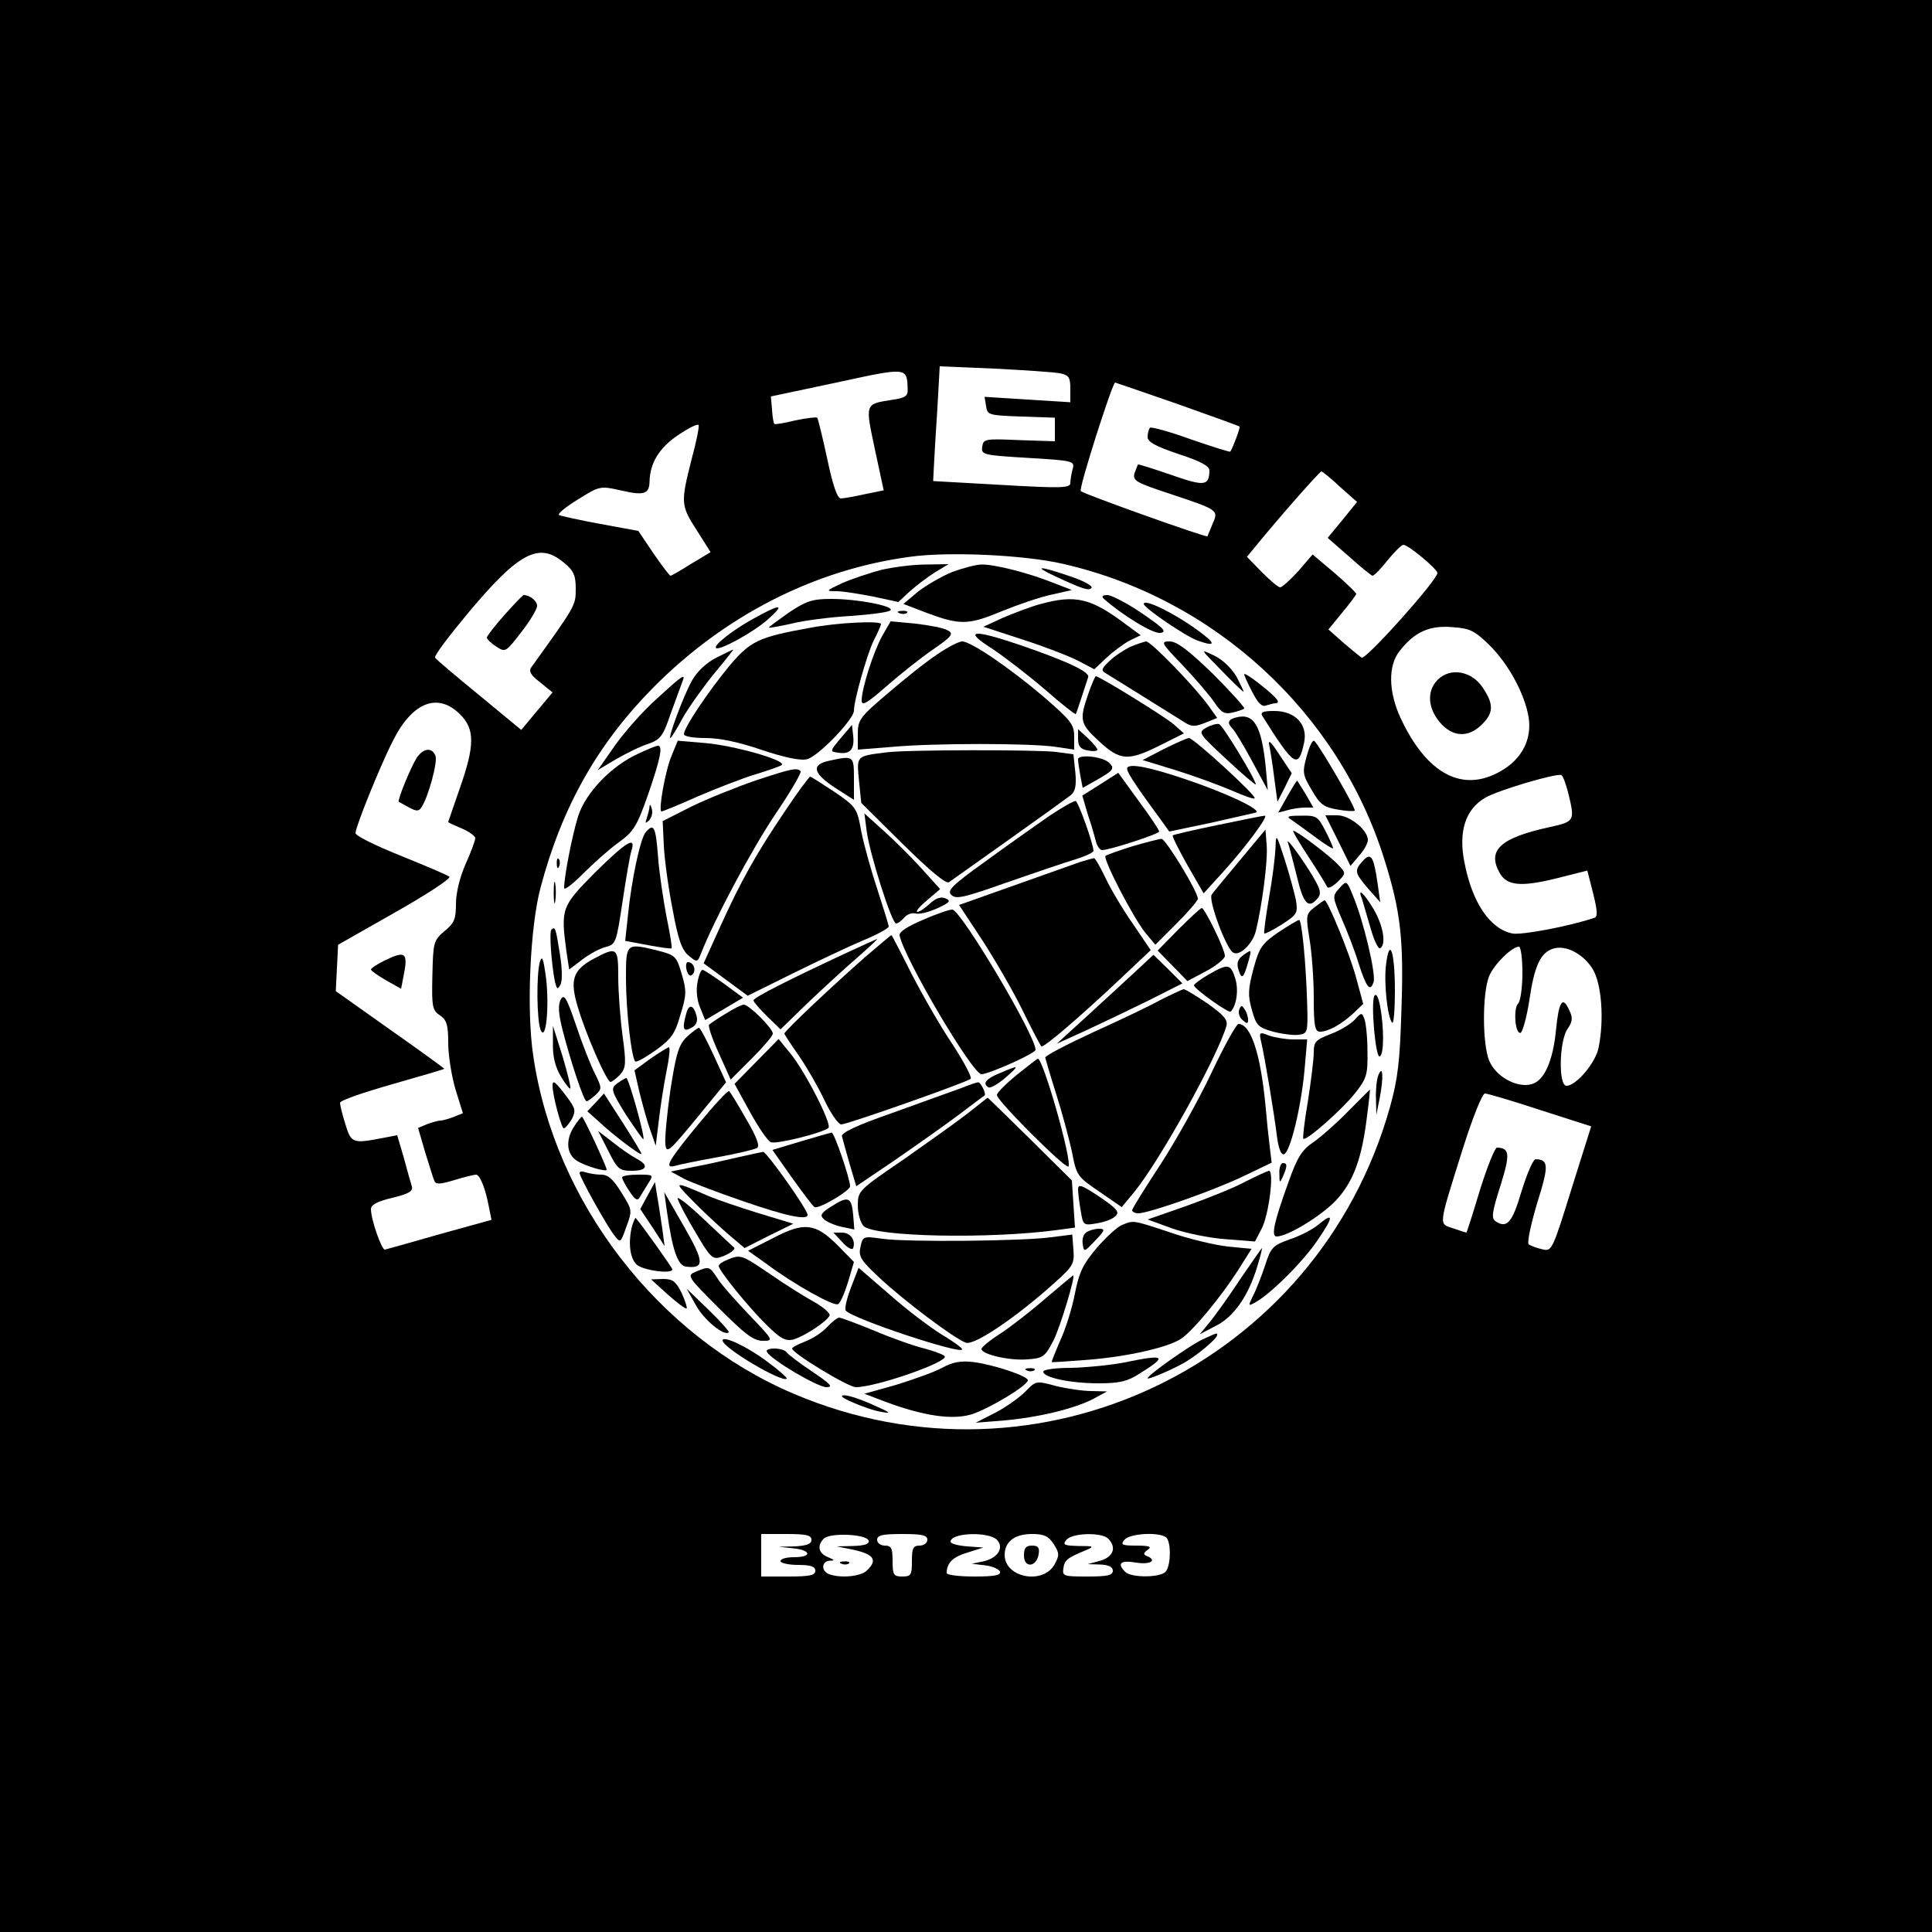 <?xml version="1.0" standalone="no"?>
<!DOCTYPE svg PUBLIC "-//W3C//DTD SVG 20010904//EN"
 "http://www.w3.org/TR/2001/REC-SVG-20010904/DTD/svg10.dtd">
<svg version="1.0" xmlns="http://www.w3.org/2000/svg"
 width="500pt" height="500pt" viewBox="0 0 500 500"
 preserveAspectRatio="xMidYMid meet">

<g transform="translate(0,500) scale(0.1,-0.1)"
fill="#000000" stroke="none">
<path d="M0 2500 l0 -2500 2500 0 2500 0 0 2500 0 2500 -2500 0 -2500 0 0
-2500z m2349 1493 c1 -18 -6 -23 -42 -28 -69 -11 -68 -9 -43 -127 l23 -107
-49 -10 c-27 -6 -55 -11 -62 -11 -9 0 -21 35 -35 102 -12 56 -24 104 -26 107
-3 2 -28 -1 -57 -7 -28 -7 -52 -11 -54 -9 -2 2 -5 18 -6 37 l-3 34 170 36
c184 40 182 40 184 -17z m394 41 c23 -5 27 -10 27 -40 l0 -35 -111 7 -111 7 4
-24 c3 -23 7 -24 91 -27 l87 -3 0 -31 0 -30 -92 3 c-89 4 -93 3 -96 -17 -3
-21 2 -22 118 -29 118 -7 122 -8 116 -29 -3 -11 -6 -28 -6 -36 0 -13 -22 -14
-177 -5 l-178 10 2 40 c1 22 5 89 9 149 l6 108 142 -6 c77 -4 153 -9 169 -12z
m303 -79 c87 -31 160 -57 162 -59 2 -3 -16 -52 -24 -65 -2 -1 -47 13 -102 32
-55 20 -103 33 -106 30 -3 -4 -6 -14 -6 -24 0 -13 21 -24 80 -44 58 -19 80
-31 80 -43 -1 -40 -13 -41 -99 -11 -46 16 -85 28 -86 27 -1 -2 -5 -12 -9 -23
-5 -19 4 -24 92 -53 126 -42 126 -42 110 -78 -6 -16 -13 -30 -13 -32 -3 -4
-319 109 -328 117 -6 6 82 281 89 281 1 0 73 -25 160 -55z m-1256 -143 c-29
-114 -28 -120 13 -184 l36 -57 -50 -30 c-27 -17 -51 -31 -54 -31 -2 0 -22 26
-44 58 l-39 58 -98 18 c-55 10 -103 21 -107 23 -5 3 17 21 48 40 56 35 58 36
111 24 60 -14 74 -10 75 22 1 49 25 88 74 121 28 19 51 30 53 26 2 -4 -6 -44
-18 -88z m1678 -72 l44 -39 -38 -47 -38 -46 55 -48 c30 -27 57 -49 61 -50 4 0
22 18 39 40 18 22 36 40 41 40 13 0 88 -63 88 -73 0 -18 -185 -225 -196 -219
-6 4 -28 22 -49 40 l-37 33 36 44 c20 24 36 46 36 48 0 3 -25 27 -56 54 l-57
48 -37 -43 c-21 -23 -42 -42 -47 -42 -5 0 -26 18 -47 39 l-39 40 24 29 c57 70
164 192 169 192 3 -1 25 -18 48 -40z m-2009 -196 c26 -21 31 -33 31 -68 0 -43
0 -43 -115 -203 -7 -10 -2 -20 23 -39 l32 -26 -41 -49 -40 -48 -109 90 c-60
49 -112 93 -114 97 -3 5 36 56 85 115 132 158 184 185 248 131z m1291 -3 c392
-89 714 -384 833 -766 42 -134 50 -206 44 -385 -4 -136 -9 -181 -30 -256 -187
-664 -909 -1011 -1543 -741 -351 149 -619 496 -674 875 -18 118 -8 335 19 435
55 208 147 371 291 517 185 187 418 306 665 339 99 14 295 5 395 -18z m1104
-210 c50 -49 92 -127 102 -187 9 -57 -17 -108 -71 -139 -99 -58 -192 -9 -260
136 -32 69 -33 136 -3 174 38 49 77 67 136 62 46 -3 58 -9 96 -46z m-2663
-180 c38 -38 38 -80 -1 -191 -16 -47 -30 -86 -30 -87 0 -2 16 -9 35 -17 19 -8
35 -20 35 -25 0 -6 -11 -36 -25 -67 -15 -34 -25 -75 -25 -103 0 -39 -4 -50
-30 -71 -28 -24 -29 -29 -31 -114 -2 -82 0 -91 20 -104 17 -12 21 -24 21 -72
0 -32 9 -86 19 -120 l19 -61 -25 -10 c-13 -5 -28 -9 -33 -9 -5 0 -20 -4 -34
-9 l-24 -10 18 -62 c11 -35 21 -68 24 -75 4 -10 15 -9 52 2 26 8 51 14 56 14
10 0 24 -35 33 -82 l7 -35 -134 -37 c-73 -21 -137 -39 -142 -40 -8 -1 -36 77
-36 105 0 11 17 20 55 29 42 10 54 17 51 29 -3 9 -12 42 -21 75 l-17 58 -37
-7 c-78 -15 -82 -14 -97 35 -8 25 -14 50 -14 56 0 6 61 27 135 48 74 21 135
39 135 40 0 1 -63 47 -140 101 l-141 100 3 60 3 60 148 84 c81 46 144 87 140
92 -4 4 -61 28 -125 54 -65 26 -118 52 -118 59 0 16 65 177 97 239 50 100 116
126 174 68z m2868 -205 c17 -70 16 -72 -46 -86 -130 -28 -165 -60 -132 -119
19 -34 56 -37 152 -13 l75 19 15 -59 c11 -44 12 -60 4 -63 -64 -22 -187 -45
-212 -41 -58 11 -105 79 -125 184 -16 79 2 137 53 167 33 20 187 65 198 59 4
-2 12 -24 18 -48z m-119 -464 c0 -37 -5 -73 -11 -79 -13 -13 -8 -79 6 -76 5 1
16 39 23 85 13 89 29 123 62 133 32 10 77 -13 102 -53 23 -38 30 -132 15 -204
-8 -39 -58 -98 -83 -98 -21 0 -19 113 2 146 14 20 15 30 5 50 -17 38 -27 22
-34 -51 -8 -82 -31 -133 -64 -141 -38 -10 -92 20 -109 61 -18 44 -18 175 0
219 13 31 59 76 77 76 5 0 9 -31 9 -68z m47 -355 l131 -42 -51 -162 c-50 -161
-51 -162 -76 -156 -14 3 -30 9 -35 13 -4 5 6 52 22 106 31 98 30 113 -4 114
-6 0 -22 -37 -36 -82 -24 -82 -38 -98 -67 -79 -12 8 -10 23 12 92 26 83 24 98
-9 99 -5 0 -25 -49 -44 -110 -18 -60 -34 -110 -35 -110 -1 0 -17 5 -34 11 -38
13 -40 0 25 207 25 79 50 142 57 142 7 0 71 -19 144 -43z m-1887 -1112 c0 -11
-12 -15 -42 -17 l-43 -1 38 -4 c47 -5 49 -23 2 -23 -19 0 -35 -4 -35 -10 0 -5
20 -10 45 -10 33 0 45 -4 45 -15 0 -12 -14 -15 -70 -15 l-70 0 0 55 0 55 65 0
c51 0 65 -3 65 -15z m148 -2 c2 -9 -10 -13 -40 -14 l-43 -1 35 -7 c61 -12 73
-27 44 -55 -15 -16 -69 -21 -98 -10 -22 8 -20 34 2 35 13 0 12 2 -5 9 -25 10
-29 30 -11 48 16 16 110 12 116 -5z m152 2 c0 -8 -9 -15 -20 -15 -17 0 -20 -7
-20 -40 0 -36 -2 -40 -25 -40 -22 0 -25 4 -25 40 0 33 -3 40 -20 40 -11 0 -20
7 -20 15 0 12 14 15 65 15 51 0 65 -3 65 -15z m181 -1 c18 -21 0 -47 -37 -55
l-29 -6 34 -4 c19 -2 36 -10 39 -16 3 -10 -15 -13 -67 -13 -39 0 -71 4 -71 9
0 26 16 42 54 53 l41 13 -42 3 c-24 2 -43 7 -43 12 0 24 101 27 121 4z m146
-10 c15 -24 15 -29 2 -53 -30 -53 -129 -34 -129 25 0 34 26 54 70 54 32 0 43
-5 57 -26z m141 14 c22 -22 14 -47 -20 -57 l-33 -9 33 -1 c21 -1 32 -6 32 -16
0 -12 -14 -15 -66 -15 -61 0 -65 1 -62 21 3 22 10 27 58 47 23 10 21 11 -19
11 -37 1 -42 3 -31 16 15 18 91 20 108 3z m149 4 c14 -9 14 -72 0 -89 -12 -16
-89 -17 -105 -1 -22 22 -12 31 28 24 37 -6 56 6 28 17 -10 4 -9 8 2 16 12 8 5
11 -29 11 -37 0 -42 2 -31 15 13 16 86 21 107 7z"/>
<path d="M1306 3409 c-25 -28 -46 -55 -46 -59 0 -4 11 -15 24 -23 24 -16 25
-15 65 37 23 29 41 60 41 68 0 13 -19 28 -35 28 -2 0 -24 -23 -49 -51z"/>
<path d="M2280 3525 c-30 -8 -75 -23 -100 -34 -43 -20 -44 -21 -15 -21 17 0
59 -7 95 -14 l65 -14 30 28 c17 15 46 37 65 49 l35 21 -60 -1 c-33 0 -85 -7
-115 -14z"/>
<path d="M2465 3520 c-27 -11 -67 -34 -89 -51 l-38 -32 60 -23 c86 -32 108
-32 194 4 42 17 100 37 129 43 l53 12 -49 19 c-65 26 -153 48 -185 47 -14 0
-47 -9 -75 -19z"/>
<path d="M2730 3509 c73 -34 89 -39 95 -30 3 5 -23 19 -57 30 -79 27 -96 27
-38 0z"/>
<path d="M2856 3451 c47 -42 128 -92 147 -89 18 3 9 12 -48 51 -38 26 -79 47
-89 47 -12 0 -16 -3 -10 -9z"/>
<path d="M2042 3415 c-28 -20 -52 -37 -52 -39 0 -2 26 3 58 10 31 8 101 17
155 20 54 4 100 10 102 15 7 11 -87 29 -153 29 -49 0 -65 -5 -110 -35z"/>
<path d="M2690 3436 c-25 -7 -67 -23 -95 -35 l-50 -23 101 -33 c56 -18 121
-43 144 -55 l42 -22 32 30 c17 16 44 36 59 44 l29 14 -34 25 c-95 72 -134 81
-228 55z"/>
<path d="M2960 3437 c0 -10 110 -85 140 -95 48 -17 48 -8 -2 28 -59 43 -138
82 -138 67z"/>
<path d="M1950 3399 c-53 -29 -104 -69 -97 -76 8 -8 95 40 132 72 49 43 37 44
-35 4z"/>
<path d="M2328 3413 c7 -3 16 -2 19 1 4 3 -2 6 -13 5 -11 0 -14 -3 -6 -6z"/>
<path d="M2095 3375 c-133 -24 -153 -34 -208 -99 -55 -67 -117 -159 -117 -176
0 -6 24 -10 56 -10 37 0 88 -11 146 -31 57 -19 99 -28 116 -24 28 6 122 103
122 126 0 27 34 146 51 181 11 21 19 40 19 43 0 9 -113 4 -185 -10z"/>
<path d="M2283 3354 c-23 -42 -53 -136 -53 -167 0 -15 14 -7 63 36 34 30 88
73 120 95 52 36 56 42 39 51 -10 6 -48 13 -83 17 l-64 6 -22 -38z"/>
<path d="M2568 3321 c33 -22 95 -70 137 -106 42 -37 78 -65 79 -63 1 1 8 21
15 43 7 22 15 45 17 52 6 14 -55 42 -177 84 -124 42 -147 38 -71 -10z"/>
<path d="M2425 3306 c-28 -18 -85 -64 -127 -100 -73 -62 -78 -69 -78 -106 l0
-40 88 7 c107 10 360 10 425 0 l47 -7 0 34 c0 31 -9 42 -77 101 -88 75 -190
145 -213 145 -8 0 -38 -15 -65 -34z"/>
<path d="M2925 3326 c-16 -8 -41 -24 -54 -37 -20 -19 -22 -24 -10 -31 12 -7
106 -66 204 -127 19 -12 27 -12 53 -2 l32 13 -22 31 c-36 50 -149 167 -162
167 -6 -1 -24 -7 -41 -14z"/>
<path d="M3061 3278 c33 -35 70 -78 82 -96 18 -27 27 -31 47 -26 14 3 27 8 30
10 2 3 -34 43 -81 90 -63 61 -93 84 -112 84 -24 0 -22 -4 34 -62z"/>
<path d="M1854 3298 c-26 -13 -50 -36 -63 -59 -21 -37 -63 -149 -56 -149 2 0
17 24 33 54 17 29 54 81 82 115 28 33 49 61 48 60 -2 0 -22 -10 -44 -21z"/>
<path d="M3160 3266 c30 -31 56 -56 58 -56 2 0 -7 17 -18 39 -14 23 -37 45
-59 55 -36 17 -35 17 19 -38z"/>
<path d="M3220 3255 c0 -3 9 -24 21 -46 14 -28 25 -39 35 -35 9 3 20 6 25 6 6
0 8 4 4 9 -8 14 -85 74 -85 66z"/>
<path d="M1699 3191 c-36 -32 -84 -87 -108 -121 l-44 -63 47 28 c26 15 64 34
84 40 31 11 38 20 57 76 13 35 26 72 30 82 11 27 3 21 -66 -42z"/>
<path d="M2816 3203 c-23 -67 -21 -76 29 -122 54 -50 75 -51 157 -10 l62 31
-27 24 c-25 21 -192 124 -201 124 -2 0 -11 -21 -20 -47z"/>
<path d="M3267 3147 c83 -132 93 -138 108 -69 10 47 -23 82 -77 82 -29 0 -37
-3 -31 -13z"/>
<path d="M3198 3143 c-20 -5 -23 -14 -8 -29 6 -6 29 -44 51 -85 l40 -74 -5 57
c-11 111 -31 144 -78 131z"/>
<path d="M3122 3117 c-22 -13 -21 -14 53 -83 41 -38 75 -67 75 -64 0 12 -86
154 -95 156 -5 2 -20 -2 -33 -9z"/>
<path d="M2176 3090 c-29 -35 -29 -35 -6 -38 30 -5 42 9 38 44 l-3 28 -29 -34z"/>
<path d="M2790 3088 c0 -19 6 -27 25 -30 14 -3 25 -2 25 2 0 3 -11 17 -25 30
l-25 23 0 -25z"/>
<path d="M3011 3061 l-54 -28 88 -27 c48 -15 113 -39 143 -52 30 -13 57 -23
59 -20 6 6 -158 156 -170 156 -7 -1 -36 -14 -66 -29z"/>
<path d="M3285 3070 c3 -14 9 -52 13 -85 l8 -60 19 37 18 37 -32 48 c-22 34
-30 41 -26 23z"/>
<path d="M3382 3044 c-12 -43 -11 -49 13 -89 21 -37 31 -44 66 -50 22 -4 42
-5 45 -3 4 5 -89 165 -104 180 -5 5 -13 -13 -20 -38z"/>
<path d="M1738 3044 c-16 -37 -35 -144 -26 -144 3 0 45 17 94 39 49 21 116 47
149 57 33 10 64 21 68 24 14 12 -125 51 -198 57 l-71 6 -16 -39z"/>
<path d="M1653 3050 c-70 -31 -138 -102 -157 -163 -15 -48 -36 -155 -36 -185
0 -7 21 9 48 36 26 26 67 63 92 81 40 29 48 42 77 124 32 93 39 127 26 127 -5
0 -27 -9 -50 -20z"/>
<path d="M2295 3053 c-80 -10 -78 -8 -72 -73 l6 -58 108 -107 c69 -68 112
-104 119 -98 6 4 76 54 155 110 79 56 151 108 160 115 12 10 15 25 12 59 l-5
47 -45 6 c-47 6 -385 6 -438 -1z"/>
<path d="M2790 3035 c0 -7 3 -26 6 -43 l6 -31 39 22 c42 24 45 29 27 45 -20
15 -78 20 -78 7z"/>
<path d="M2145 3031 c-46 -10 -41 -32 15 -69 l50 -32 0 55 c0 60 -1 60 -65 46z"/>
<path d="M2918 3014 c-6 -6 13 -36 88 -138 l20 -28 105 22 c57 13 111 25 119
27 18 6 -76 51 -184 87 -89 30 -139 40 -148 30z"/>
<path d="M1955 2980 c-49 -17 -124 -47 -165 -67 l-75 -38 3 -65 c2 -36 12
-110 23 -165 14 -77 24 -104 41 -118 22 -18 23 -18 32 5 36 91 129 265 190
357 41 60 71 112 68 115 -9 10 -23 7 -117 -24z"/>
<path d="M2847 2970 l-46 -29 14 -48 c9 -26 18 -58 21 -70 3 -13 11 -23 16
-23 20 0 148 42 148 48 0 4 -24 40 -53 79 l-53 73 -47 -30z"/>
<path d="M2033 2903 c-76 -112 -116 -184 -169 -301 l-43 -95 57 -42 57 -42
115 57 c63 31 145 70 183 86 37 15 67 32 67 36 0 4 -13 46 -29 95 -16 48 -35
116 -42 151 -11 61 -13 64 -70 103 -32 21 -60 39 -62 39 -3 0 -32 -39 -64 -87z"/>
<path d="M3331 2938 l-23 -41 23 6 c13 4 34 7 46 7 l22 0 -20 35 c-12 19 -22
35 -22 35 -1 0 -13 -19 -26 -42z"/>
<path d="M2715 2888 c-33 -23 -107 -75 -163 -116 -88 -63 -102 -77 -90 -88 12
-12 33 -7 143 32 72 25 151 52 178 60 26 8 47 18 47 22 -1 20 -39 126 -46 129
-5 1 -36 -17 -69 -39z"/>
<path d="M1681 2913 c0 -6 -4 -20 -7 -30 -5 -14 -4 -15 5 -7 7 7 11 20 8 30
-3 11 -5 14 -6 7z"/>
<path d="M2243 2849 c8 -60 65 -239 76 -239 5 0 14 7 21 15 7 9 20 13 29 11 9
-3 34 3 56 13 33 15 37 20 22 26 -12 5 -25 1 -41 -14 -12 -11 -26 -21 -32 -21
-5 1 6 14 25 30 l34 29 -46 51 c-25 28 -69 72 -98 98 l-52 47 6 -46z"/>
<path d="M3152 2865 c-63 -13 -115 -25 -117 -27 -2 -2 15 -36 38 -77 l42 -73
50 55 c58 64 120 147 108 146 -4 0 -59 -11 -121 -24z"/>
<path d="M3344 2877 c10 -7 38 -27 62 -45 24 -18 44 -30 44 -27 0 3 -9 24 -20
45 -19 37 -23 40 -63 39 -36 0 -39 -2 -23 -12z"/>
<path d="M3463 2824 l32 -65 22 26 c13 14 23 33 23 41 0 26 -47 64 -79 64
l-31 0 33 -66z"/>
<path d="M1671 2846 c-14 -16 -37 -125 -46 -216 l-7 -65 59 -11 c32 -6 60 -10
61 -8 2 1 -4 38 -13 81 -8 43 -19 113 -22 156 -6 78 -11 88 -32 63z"/>
<path d="M3210 2775 c-36 -43 -69 -83 -74 -90 -10 -13 37 -139 55 -150 16 -11
50 21 59 55 16 65 32 185 28 224 l-3 39 -65 -78z"/>
<path d="M3386 2783 c24 -36 45 -71 48 -77 2 -7 13 -2 27 11 22 22 23 23 4 43
-20 23 -109 90 -118 90 -3 0 15 -30 39 -67z"/>
<path d="M3301 2805 c-1 -22 -8 -80 -17 -129 -8 -48 -14 -90 -12 -92 2 -1 23
9 46 24 39 25 41 29 36 62 -4 19 -17 67 -29 105 -22 68 -23 69 -24 30z"/>
<path d="M2931 2810 c-35 -11 -66 -22 -70 -25 -7 -8 72 -161 104 -200 l25 -30
55 55 c30 30 55 59 55 64 0 19 -84 156 -94 155 -6 0 -40 -9 -75 -19z"/>
<path d="M3333 2820 c3 -8 13 -48 23 -87 17 -72 30 -86 53 -59 10 11 9 21 -3
43 -21 40 -79 121 -73 103z"/>
<path d="M1539 2741 c-86 -87 -88 -92 -73 -204 l7 -46 33 25 c18 14 45 29 61
33 27 7 28 11 44 117 9 60 19 119 23 132 13 40 -13 24 -95 -57z"/>
<path d="M3527 2772 c-23 -25 -21 -31 14 -72 l31 -35 -7 50 c-10 69 -17 80
-38 57z"/>
<path d="M1441 2764 c0 -11 3 -14 6 -6 3 7 2 16 -1 19 -3 4 -6 -2 -5 -13z"/>
<path d="M2795 2769 c-16 -6 -94 -33 -172 -61 l-141 -50 60 -91 c33 -51 80
-132 104 -181 24 -49 46 -91 49 -94 5 -5 101 77 211 181 l72 68 -46 68 c-26
37 -58 91 -71 119 -14 29 -27 52 -30 51 -3 0 -19 -5 -36 -10z"/>
<path d="M1433 2690 c0 -25 2 -35 4 -22 2 12 2 32 0 45 -2 12 -4 2 -4 -23z"/>
<path d="M3466 2701 c-18 -20 -18 -22 6 -78 14 -32 34 -83 43 -113 21 -66 31
-79 40 -51 6 21 -26 158 -54 224 -16 39 -16 39 -35 18z"/>
<path d="M3525 2673 c3 -10 13 -44 22 -75 9 -32 20 -55 25 -52 16 10 8 58 -17
101 -26 43 -43 58 -30 26z"/>
<path d="M3402 2652 c-22 -17 -23 -21 -13 -82 6 -36 11 -104 11 -152 0 -73 3
-88 16 -88 21 0 54 18 86 47 l26 25 -19 70 c-17 62 -73 198 -81 198 -2 0 -13
-8 -26 -18z"/>
<path d="M2390 2620 c-41 -17 -64 -32 -62 -41 14 -63 189 -359 212 -359 19 0
140 54 140 63 0 37 -190 357 -215 363 -5 1 -39 -10 -75 -26z"/>
<path d="M3050 2595 l-54 -55 39 -40 38 -39 49 26 c26 14 48 32 48 39 0 17
-52 124 -60 124 -3 0 -30 -25 -60 -55z"/>
<path d="M3308 2587 c-42 -29 -49 -39 -64 -94 -14 -53 -15 -69 -4 -107 11 -40
16 -45 55 -56 23 -6 53 -10 66 -8 23 3 24 6 22 78 -3 107 -14 220 -21 219 -4
0 -28 -15 -54 -32z"/>
<path d="M1427 2594 c-6 -6 0 -87 9 -134 5 -20 7 -22 14 -9 6 10 5 42 -1 80
-11 68 -12 72 -22 63z"/>
<path d="M2240 2524 c-81 -71 -210 -192 -210 -199 0 -2 17 -28 38 -58 20 -29
50 -81 66 -115 16 -34 36 -62 43 -62 16 0 325 109 335 118 4 4 -17 43 -46 88
-30 44 -77 126 -106 182 -28 56 -52 102 -53 102 -1 0 -31 -25 -67 -56z"/>
<path d="M2195 2536 c-157 -73 -245 -118 -245 -125 0 -4 16 -22 35 -41 l35
-34 72 70 c40 38 98 91 128 117 30 26 52 47 50 47 -3 -1 -36 -16 -75 -34z"/>
<path d="M1620 2468 c0 -82 14 -205 24 -215 3 -3 26 10 53 29 40 29 50 42 64
92 16 51 16 63 3 106 -13 45 -17 48 -58 59 -86 21 -86 22 -86 -71z"/>
<path d="M3587 2503 c-6 -48 4 -137 16 -150 4 -3 7 34 7 83 0 102 -14 142 -23
67z"/>
<path d="M1537 2519 c-54 -29 -63 -54 -42 -124 20 -69 75 -195 85 -195 4 0 15
9 25 19 15 18 16 28 6 102 -6 45 -11 113 -11 151 0 76 -3 79 -63 47z"/>
<path d="M3216 2527 c-13 -10 -16 -20 -11 -36 8 -27 13 -24 25 18 10 36 10 35
-14 18z"/>
<path d="M1397 2510 c-9 -33 -8 -150 2 -175 14 -34 23 61 14 135 -7 51 -10 59
-16 40z"/>
<path d="M2940 2487 c-25 -23 -81 -75 -125 -115 l-80 -73 75 34 c41 19 114 54
163 78 l87 44 -37 37 -38 37 -45 -42z"/>
<path d="M1777 2489 c4 -13 9 -17 15 -11 11 11 3 32 -12 32 -4 0 -6 -9 -3 -21z"/>
<path d="M3128 2478 c-21 -12 -38 -25 -38 -28 0 -9 90 -73 95 -68 15 15 21 56
12 85 -12 39 -19 40 -69 11z"/>
<path d="M1805 2457 c-4 -19 -1 -47 7 -65 l13 -32 49 29 49 29 -49 36 c-27 19
-52 36 -56 36 -4 0 -10 -15 -13 -33z"/>
<path d="M3005 2413 c-27 -15 -106 -53 -175 -84 -69 -32 -125 -61 -125 -66 1
-4 13 -46 28 -93 15 -47 33 -114 41 -150 12 -63 14 -65 71 -104 l58 -40 29 35
c66 78 219 354 242 434 4 16 -7 28 -49 58 -30 20 -57 37 -62 37 -4 -1 -30 -13
-58 -27z"/>
<path d="M1451 2413 c-7 -14 -6 -36 5 -79 22 -85 55 -184 62 -184 3 0 13 7 23
16 17 16 17 18 -1 55 -11 21 -33 77 -49 125 -25 73 -31 83 -40 67z"/>
<path d="M3557 2423 c-10 -17 3 -164 14 -157 11 6 11 73 1 129 -5 25 -10 35
-15 28z"/>
<path d="M1776 2377 c-11 -40 -8 -49 13 -37 13 6 17 17 14 30 -8 30 -20 33
-27 7z"/>
<path d="M1877 2376 c-20 -12 -39 -25 -42 -28 -3 -3 8 -36 25 -73 l31 -69 54
54 c30 30 55 59 55 65 0 14 -62 75 -75 75 -6 0 -27 -11 -48 -24z"/>
<path d="M3207 2387 c-3 -9 1 -21 9 -27 11 -10 14 -10 14 1 0 8 -4 20 -9 27
-7 11 -9 11 -14 -1z"/>
<path d="M3506 2361 c-10 -11 -38 -28 -62 -37 -39 -15 -44 -20 -44 -48 0 -17
-7 -73 -15 -125 -9 -52 -14 -96 -12 -98 7 -7 100 75 134 118 30 38 33 48 32
108 0 36 -4 74 -8 84 -6 17 -8 17 -25 -2z"/>
<path d="M3135 2223 c-33 -70 -93 -177 -132 -237 -40 -61 -73 -114 -73 -118 0
-4 7 -8 16 -8 27 0 195 59 272 96 l73 35 -5 42 c-3 23 -8 71 -11 107 -13 134
-38 210 -70 210 -5 0 -37 -57 -70 -127z"/>
<path d="M1431 2298 c-1 -31 6 -59 20 -83 12 -20 23 -34 25 -32 2 2 -7 39 -20
83 l-25 79 0 -47z"/>
<path d="M1778 2317 c-21 -20 -28 -41 -43 -138 -9 -63 -15 -126 -13 -141 3
-24 9 -19 80 67 l77 94 -32 70 c-18 39 -35 71 -38 71 -3 0 -17 -10 -31 -23z"/>
<path d="M3264 2303 c9 -38 34 -187 41 -246 4 -30 11 -47 18 -44 16 5 44 120
53 217 l7 80 -36 0 c-20 0 -48 5 -63 10 -25 10 -26 9 -20 -17z"/>
<path d="M1958 2253 l-57 -58 40 -73 c22 -40 46 -75 54 -78 14 -6 134 24 149
37 10 9 -63 152 -102 197 l-27 33 -57 -58z"/>
<path d="M1683 2260 l-41 -30 13 -57 c8 -32 20 -76 28 -98 l14 -40 8 65 c4 36
13 93 20 128 7 34 10 62 6 62 -3 -1 -25 -14 -48 -30z"/>
<path d="M2631 2218 c-28 -23 -51 -46 -51 -52 0 -15 178 -192 185 -185 11 11
-65 279 -79 279 -2 0 -26 -19 -55 -42z"/>
<path d="M2588 2223 c-37 -15 -46 -27 -30 -37 5 -3 24 8 43 24 39 34 38 35
-13 13z"/>
<path d="M3567 2217 c-4 -10 -7 -37 -6 -60 l1 -42 9 45 c10 52 8 87 -4 57z"/>
<path d="M1597 2196 c-17 -13 -16 -18 23 -81 24 -36 44 -65 45 -63 5 5 -38
158 -44 158 -3 0 -14 -7 -24 -14z"/>
<path d="M1430 2190 c0 -25 23 -110 29 -110 4 0 13 11 21 24 11 22 9 28 -15
60 -29 38 -35 42 -35 26z"/>
<path d="M2485 2183 c-22 -8 -101 -36 -175 -63 -95 -33 -134 -52 -131 -61 2
-8 11 -40 20 -72 l17 -57 99 67 c55 38 129 90 165 117 36 27 66 50 68 51 5 4
-10 35 -17 34 -3 0 -24 -7 -46 -16z"/>
<path d="M1806 2089 c-79 -96 -88 -114 -58 -106 9 3 58 13 108 22 50 9 96 20
103 24 8 5 0 27 -28 75 -21 37 -41 70 -44 72 -3 3 -39 -36 -81 -87z"/>
<path d="M3490 2125 c-30 -31 -71 -67 -91 -81 -30 -20 -42 -40 -64 -102 -38
-105 -46 -142 -31 -142 29 0 118 55 155 95 44 48 66 108 79 218 5 37 8 67 7
67 0 0 -25 -25 -55 -55z"/>
<path d="M1542 2147 l-22 -23 28 -25 c39 -37 112 -92 112 -85 0 3 -22 39 -48
80 l-49 76 -21 -23z"/>
<path d="M2505 2119 c-27 -21 -103 -75 -167 -120 -116 -79 -118 -81 -118 -119
0 -21 7 -45 15 -53 28 -28 327 -34 503 -10 l44 6 -4 61 -4 61 -109 108 c-60
59 -109 107 -109 106 -1 0 -23 -18 -51 -40z"/>
<path d="M1486 2085 c-23 -35 -20 -72 7 -89 22 -14 77 -30 77 -23 0 8 -60 137
-64 137 -2 0 -11 -11 -20 -25z"/>
<path d="M1574 2022 c24 -48 29 -52 61 -52 40 0 45 14 13 31 -13 7 -40 25 -61
42 l-39 30 26 -51z"/>
<path d="M2072 2046 l-73 -22 50 -71 c28 -39 54 -74 59 -77 10 -6 92 42 92 54
0 19 -41 140 -48 139 -4 -1 -40 -11 -80 -23z"/>
<path d="M1910 2005 c-30 -7 -82 -19 -115 -25 l-59 -12 35 -19 c20 -10 89 -36
153 -58 110 -38 166 -50 166 -35 0 14 -106 163 -115 163 -5 -1 -35 -7 -65 -14z"/>
<path d="M3311 1963 c0 -25 1 -26 9 -8 12 27 12 35 0 35 -5 0 -10 -12 -9 -27z"/>
<path d="M1500 1964 c0 -10 69 -134 89 -160 17 -22 17 -21 32 21 16 43 15 44
-13 89 -21 34 -34 46 -52 46 -13 0 -31 3 -40 6 -9 3 -16 3 -16 -2z"/>
<path d="M3225 1943 c-27 -15 -96 -43 -152 -63 l-103 -36 63 -23 c34 -12 96
-25 139 -28 l76 -6 17 33 c19 36 33 150 19 150 -5 -1 -31 -13 -59 -27z"/>
<path d="M1610 1953 c0 -5 9 -21 19 -36 14 -22 21 -26 27 -15 4 7 14 23 22 36
14 22 13 22 -27 22 -22 0 -41 -3 -41 -7z"/>
<path d="M1676 1906 l-19 -35 32 -48 31 -48 -6 45 c-4 25 -9 62 -13 83 l-6 38
-19 -35z"/>
<path d="M1790 1895 c25 -26 66 -64 91 -86 l46 -39 63 32 63 31 -89 27 c-49
15 -107 35 -129 44 -92 40 -93 40 -45 -9z"/>
<path d="M2790 1922 c0 -9 3 -34 7 -56 6 -37 7 -38 41 -32 20 3 42 11 49 19
11 10 4 19 -42 50 -45 30 -55 34 -55 19z"/>
<path d="M1726 1865 c14 -100 28 -140 49 -143 49 -6 48 12 -5 104 l-51 89 7
-50z"/>
<path d="M1754 1897 c3 -10 24 -50 47 -88 35 -60 43 -69 62 -63 23 7 44 22 36
26 -2 2 -38 35 -78 73 -41 39 -71 62 -67 52z"/>
<path d="M2152 1878 c-27 -17 -31 -23 -20 -33 7 -7 28 -16 46 -20 l33 -7 -3
38 c-4 46 -13 50 -56 22z"/>
<path d="M1636 1828 c-11 -43 -6 -85 12 -101 17 -15 92 -25 92 -12 0 4 -84
122 -95 133 -1 1 -5 -8 -9 -20z"/>
<path d="M3411 1830 c-13 -11 -45 -28 -72 -37 -45 -16 -50 -21 -65 -68 -9 -27
-23 -63 -31 -78 -13 -27 -13 -28 5 -18 39 21 125 106 163 163 41 60 41 72 0
38z"/>
<path d="M2904 1830 c-12 -5 -41 -31 -65 -59 -35 -41 -46 -62 -57 -118 -7 -37
-24 -92 -38 -122 -13 -30 -23 -55 -22 -56 2 -1 44 2 95 6 101 8 206 32 239 54
30 19 104 109 147 176 l36 57 -62 6 c-34 4 -102 20 -150 37 -97 32 -93 31
-123 19z"/>
<path d="M2001 1796 l-65 -33 45 -32 c75 -56 178 -113 188 -106 6 3 17 29 26
58 l15 51 -42 43 c-58 58 -87 61 -167 19z"/>
<path d="M2812 1811 c-8 -4 -12 -18 -10 -30 3 -22 4 -22 32 8 26 27 27 31 10
31 -10 0 -25 -4 -32 -9z"/>
<path d="M2181 1784 c13 -14 25 -20 27 -14 7 20 -7 40 -29 40 l-22 0 24 -26z"/>
<path d="M2720 1798 c-72 -10 -371 -13 -436 -4 -50 7 -51 7 -57 -21 -6 -24 1
-35 46 -77 63 -60 199 -162 227 -171 22 -7 129 65 228 154 49 44 53 50 50 87
l-3 39 -55 -7z"/>
<path d="M3212 1693 c-28 -43 -64 -93 -79 -112 l-28 -34 42 22 c46 23 84 77
107 154 8 26 13 47 12 47 -1 0 -25 -35 -54 -77z"/>
<path d="M1883 1740 c-13 -5 -23 -12 -23 -16 0 -12 77 -107 124 -153 35 -35
49 -42 68 -38 29 8 90 48 95 63 2 5 -16 21 -39 34 -24 13 -75 45 -114 72 -75
51 -77 52 -111 38z"/>
<path d="M1801 1709 c-24 -10 -23 -12 59 -94 68 -68 90 -85 114 -85 29 0 28 1
-36 68 -35 37 -73 79 -82 95 -20 30 -21 30 -55 16z"/>
<path d="M2202 1667 c-11 -29 -17 -55 -13 -59 20 -22 301 -115 301 -100 0 4
-24 21 -54 39 -29 18 -89 63 -133 102 l-81 70 -20 -52z"/>
<path d="M2705 1639 c-38 -33 -91 -74 -117 -91 -27 -17 -48 -35 -48 -39 0 -14
73 -31 119 -27 40 3 45 6 67 48 18 35 59 172 51 169 -1 0 -33 -27 -72 -60z"/>
<path d="M1729 1649 c24 -21 46 -38 48 -35 2 2 -4 20 -13 40 -15 30 -23 36
-48 36 l-31 -1 44 -40z"/>
<path d="M1801 1622 c21 -38 73 -81 85 -70 2 2 -22 29 -53 59 l-56 54 24 -43z"/>
<path d="M2140 1565 c-13 -14 -38 -30 -57 -37 -18 -7 -33 -15 -33 -18 0 -12
145 -100 165 -100 52 0 239 65 230 80 -3 4 -26 13 -52 20 -26 6 -85 27 -130
46 -46 19 -87 34 -91 34 -5 0 -19 -11 -32 -25z"/>
<path d="M3109 1532 c-31 -15 -139 -91 -139 -99 0 -4 47 15 87 36 35 18 93 66
93 76 0 6 2 7 -41 -13z"/>
<path d="M1870 1531 c0 -19 154 -110 166 -99 2 2 -20 22 -49 43 -51 39 -117
70 -117 56z"/>
<path d="M1985 1501 c12 -21 131 -91 154 -91 18 0 11 8 -38 41 -33 22 -63 45
-66 50 -4 5 -17 9 -31 9 -14 0 -23 -4 -19 -9z"/>
<path d="M2910 1474 c-36 -7 -98 -13 -137 -14 -40 0 -73 -4 -73 -10 0 -15 70
-30 143 -30 54 0 75 5 106 25 74 46 67 51 -39 29z"/>
<path d="M2438 1460 c-20 -11 -74 -30 -119 -44 l-82 -23 55 -21 c97 -36 170
-47 220 -33 44 13 148 75 148 89 0 11 -91 41 -141 47 -32 4 -54 0 -81 -15z"/>
<path d="M2658 1453 c7 -3 16 -2 19 1 4 3 -2 6 -13 5 -11 0 -14 -3 -6 -6z"/>
<path d="M2653 1398 c-15 -15 -50 -40 -77 -54 l-51 -26 75 6 c88 8 180 30 230
56 l35 19 -40 1 c-22 0 -64 6 -92 13 -52 14 -52 14 -80 -15z"/>
<path d="M2206 1371 c22 -10 56 -22 75 -25 28 -5 24 -2 -21 18 -30 14 -64 25
-75 25 -13 0 -5 -7 21 -18z"/>
<path d="M3721 3241 c-29 -29 -26 -73 5 -110 33 -39 74 -41 109 -6 31 30 31
53 2 96 -29 43 -84 52 -116 20z"/>
<path d="M1078 3038 c-16 -26 -50 -109 -46 -113 2 -1 14 -8 27 -15 19 -10 25
-10 32 1 18 28 42 117 36 133 -9 23 -32 20 -49 -6z"/>
<path d="M993 2513 c-18 -9 -33 -19 -33 -22 0 -3 18 -16 39 -28 l39 -22 6 31
c13 64 6 69 -51 41z"/>
<path d="M2178 953 c7 -3 16 -2 19 1 4 3 -2 6 -13 5 -11 0 -14 -3 -6 -6z"/>
<path d="M2650 974 c0 -33 33 -30 38 4 3 17 -2 22 -17 22 -16 0 -21 -6 -21
-26z"/>
</g>
</svg>
